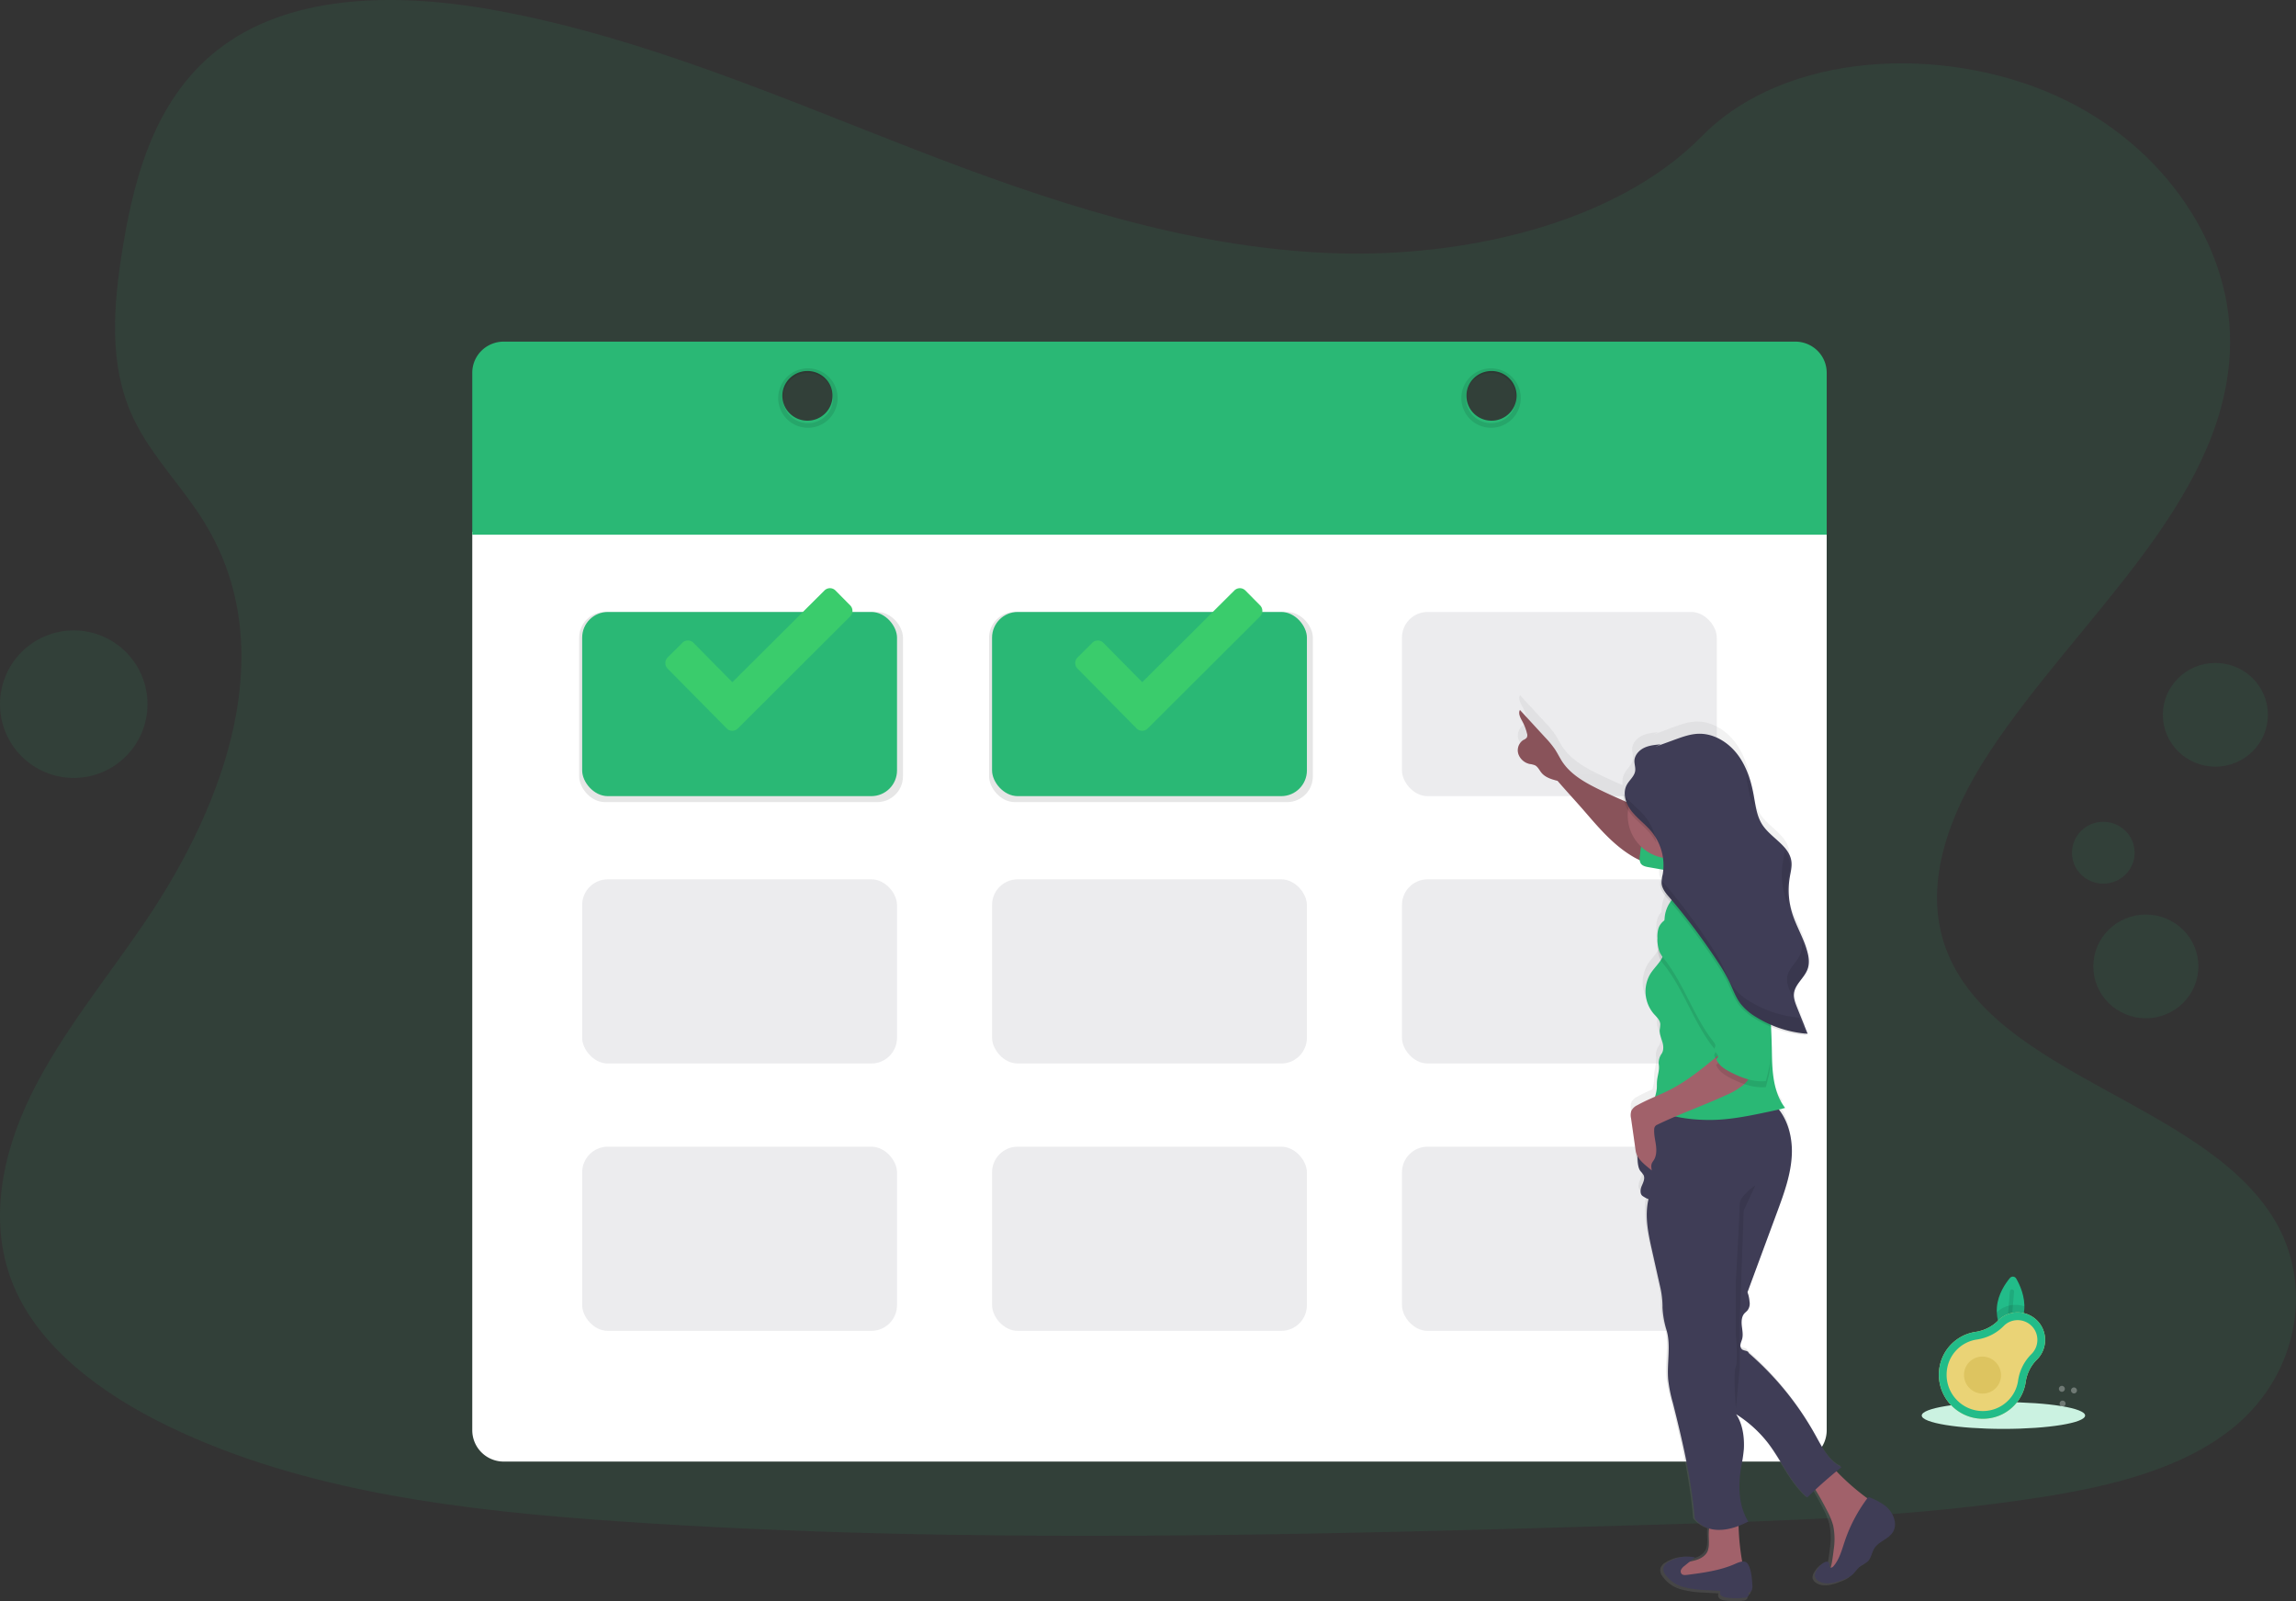 <svg width="773" height="539" viewBox="0 0 773 539" xmlns="http://www.w3.org/2000/svg"><rect x="0" y="0" width="773" height="539" fill="#333333" stroke="none"/><defs><linearGradient x1="50.03%" y1="99.998%" x2="50.03%" y2="-.004%" id="a"><stop stop-color="gray" stop-opacity=".25" offset="0%"/><stop stop-color="gray" stop-opacity=".12" offset="54%"/><stop stop-color="gray" stop-opacity=".1" offset="100%"/></linearGradient></defs><g fill="none" fill-rule="evenodd"><path d="M449.116 85.242c-49.552-1.719-96.748-17.71-141.82-35.2-45.07-17.49-89.71-36.87-138.084-46.135-31.105-5.965-66.685-6.807-91.752 9.861-24.122 16.039-31.914 43.726-36.108 69.42-3.152 19.332-5.003 39.67 3.632 57.77 5.996 12.56 16.646 23.12 23.985 35.152 25.623 41.876 7.538 93.504-20.257 134.394-13.02 19.175-28.138 37.473-38.184 57.887C.482 388.805-4.151 412.2 4.682 433.058c8.717 20.64 29.468 36.144 51.993 47.053 45.667 22.113 99.524 28.454 152.037 32.043 116.252 7.943 233.127 4.506 349.687 1.061 43.131-1.28 86.462-2.568 128.895-9.238 23.567-3.698 47.894-9.587 65.006-23.756 21.716-18.004 27.103-48.492 12.547-71.07-24.41-37.87-91.903-47.252-108.96-87.916-9.395-22.366.254-47.286 13.904-68.03 29.276-44.512 78.349-83.546 80.932-134.42 1.782-34.926-21.812-69.934-58.29-86.465-38.239-17.326-91.252-15.148-119.465 13.539-29.05 29.536-80.096 40.897-123.852 39.383z" fill="#2AB875" fill-rule="nonzero" opacity=".1"/><path d="M159 179v302.442c0 2.8 1.114 5.486 3.098 7.466a10.589 10.589 0 0 0 7.48 3.092h434.844c5.842 0 10.578-4.727 10.578-10.558V179H159z" fill="#FFF" fill-rule="nonzero"/><rect fill="#000" fill-rule="nonzero" opacity=".1" x="195" y="206" width="109" height="64" rx="8.65"/><rect fill="#000" fill-rule="nonzero" opacity=".1" x="333" y="206" width="109" height="64" rx="8.65"/><rect fill="#2AB875" fill-rule="nonzero" x="196" y="206" width="106" height="62" rx="8.65"/><rect fill="#444053" fill-rule="nonzero" opacity=".1" transform="rotate(-180 525 237)" x="472" y="206" width="106" height="62" rx="8.65"/><rect fill="#2AB875" fill-rule="nonzero" transform="rotate(-180 387 237)" x="334" y="206" width="106" height="62" rx="8.65"/><rect fill="#444053" fill-rule="nonzero" opacity=".1" x="196" y="296" width="106" height="62" rx="8.65"/><rect fill="#444053" fill-rule="nonzero" opacity=".1" transform="rotate(-180 525 327)" x="472" y="296" width="106" height="62" rx="8.65"/><rect fill="#444053" fill-rule="nonzero" opacity=".1" transform="rotate(-180 387 327)" x="334" y="296" width="106" height="62" rx="8.65"/><rect fill="#444053" fill-rule="nonzero" opacity=".1" x="196" y="386" width="106" height="62" rx="8.65"/><rect fill="#444053" fill-rule="nonzero" opacity=".1" transform="rotate(-180 525 417)" x="472" y="386" width="106" height="62" rx="8.65"/><rect fill="#444053" fill-rule="nonzero" opacity=".1" transform="rotate(-180 387 417)" x="334" y="386" width="106" height="62" rx="8.65"/><path d="M159 125.482V180h456v-54.518a10.424 10.424 0 0 0-3.096-7.411 10.631 10.631 0 0 0-7.482-3.071H169.578a10.631 10.631 0 0 0-7.482 3.07 10.424 10.424 0 0 0-3.096 7.412zm112.85 16.128c-4.665 0-8.446-3.744-8.446-8.363 0-4.618 3.781-8.362 8.445-8.362s8.445 3.744 8.445 8.362c0 4.619-3.78 8.363-8.445 8.363zm230.3 0c-4.663 0-8.444-3.744-8.444-8.363 0-4.618 3.78-8.362 8.445-8.362 4.664 0 8.445 3.744 8.445 8.362 0 2.22-.892 4.35-2.479 5.918a8.487 8.487 0 0 1-5.98 2.445h.014z" fill="#2AB875" fill-rule="nonzero"/><path d="M272.007 124A10 10 0 1 0 282 134a9.993 9.993 0 0 0-9.993-10zm0 18.46a8.46 8.46 0 1 1 0-16.92 8.46 8.46 0 0 1 0 16.92zM502 124c-5.523 0-10 4.477-10 10s4.477 10 10 10 10-4.477 10-10-4.477-10-10-10zm0 18.46a8.46 8.46 0 1 1 0-16.92 8.46 8.46 0 0 1 0 16.92z" fill="#000" fill-rule="nonzero" opacity=".1"/><path d="M633.814 507.176a21.94 21.94 0 0 0-5.088-2.862 1.049 1.049 0 0 0-.446-.116 78.3 78.3 0 0 1-10.492-9.044c.686-.55 1.317-1.084 1.989-1.613-4.115-1.962-6.398-6.457-8.62-10.512a103.7 103.7 0 0 0-22.863-28.505c-.226-.872-1.55-.686-2.256-1.249a1.812 1.812 0 0 1-.5-1.75c.109-.631.397-1.214.555-1.832.377-1.448.048-2.971-.117-4.46-.164-1.49-.096-3.15.892-4.262.315-.363.72-.645 1.028-1.015a3.872 3.872 0 0 0 .686-3.081 10.944 10.944 0 0 0-.686-3.122c3.36-9.15 6.718-18.315 10.074-27.496 2.352-6.41 4.725-12.956 4.965-19.79.192-5.49-1.22-11.192-4.54-15.385a40.896 40.896 0 0 0 1.804-.467c-3.923-5.201-4.348-12.09-4.45-18.644a281.333 281.333 0 0 0-.337-9.805c1.138.5 2.29.947 3.47 1.33l1.097.337c1.782.522 3.6.912 5.438 1.167.81.116 1.632.205 2.448.26-1.18-2.955-2.356-5.915-3.531-8.88a12.138 12.138 0 0 1-1.097-4.164v-.275c0-.164 0-.33.034-.494.047-.393.136-.78.267-1.153.061-.184.132-.365.213-.542.244-.54.538-1.057.878-1.544.246-.377.52-.74.795-1.111a15.174 15.174 0 0 0 2.462-3.987c.241-.734.368-1.5.377-2.271a11.185 11.185 0 0 0-.206-2.334 18.737 18.737 0 0 0-.637-2.436l-.083-.247c-.075-.233-.15-.46-.233-.686l-.082-.233c-.09-.247-.178-.487-.274-.734l-.055-.144c-1.31-3.37-3.052-6.581-4.115-10.046-.28-.923-.508-1.86-.686-2.807-.048-.24-.082-.487-.123-.727-.041-.24-.062-.412-.09-.618-.027-.206-.06-.48-.088-.72l-.062-.687c0-.22-.034-.439-.048-.686 0-.418-.041-.837-.048-1.256v-.446-.953-.508c0-.316.048-.631.075-.94 0-.151 0-.302.048-.446.046-.458.108-.915.186-1.373.068-.405.144-.816.226-1.228.248-1.127.377-2.277.384-3.431 0-.22 0-.446-.048-.686-.048-.24-.055-.37-.09-.55a1.373 1.373 0 0 1 0-.164c0-.123-.061-.247-.088-.37-.028-.124-.035-.117-.055-.172-.02-.055-.076-.24-.117-.357-.041-.116-.034-.103-.055-.158a6.34 6.34 0 0 0-.15-.363l-.049-.124a10.109 10.109 0 0 0-1.138-1.866c-2.256-2.965-6.007-5.222-8.071-8.489a18.906 18.906 0 0 1-2.311-6.862c-.103-.549-.192-1.097-.288-1.64-.096-.542-.178-1.077-.274-1.612-.062-.33-.124-.686-.192-.988l-.042-.213c-.054-.26-.11-.528-.171-.79l-.041-.184c-.062-.275-.124-.55-.192-.824l-.041-.144a39.901 39.901 0 0 0-.22-.865.57.57 0 0 1 0-.102c-.082-.302-.171-.604-.26-.906v-.062a37.099 37.099 0 0 0-.624-1.887c-.124-.323-.24-.645-.37-.96a25.394 25.394 0 0 0-3.47-6.177c-3.141-4.034-7.996-6.93-13.03-6.738-2.702.103-5.294 1.05-7.838 1.99l-6.604 2.436 1.845-.85c-1.92.17-3.881.35-5.616 1.2-1.735.85-3.203 2.518-3.258 4.467-.034 1.132.412 2.258.268 3.383-.24 1.86-1.948 3.122-2.832 4.77a6.138 6.138 0 0 0-.686 3.224v.439a.604.604 0 0 0 0 .11v.22a218.819 218.819 0 0 1-8.23-3.767c-4.532-2.23-9.12-4.852-11.945-9.079-.905-1.372-1.605-2.854-2.503-4.213a33.344 33.344 0 0 0-3.429-4.117L511.723 234c-.645 1.215.185 2.649.837 3.856a16.564 16.564 0 0 1 1.556 4.022c.166.457.152.96-.04 1.406-.307.368-.704.65-1.153.817a4.118 4.118 0 0 0-1.735 4.714 5.213 5.213 0 0 0 3.888 3.39c.594.068 1.177.21 1.735.425 1.015.501 1.495 1.668 2.222 2.54 1.324 1.591 3.429 2.188 5.438 2.71 3.114 3.595 6.35 7.04 9.464 10.636 4.71 5.441 9.531 10.979 15.676 14.657.638.384 1.289.741 1.947 1.07 0 .11 0 .22-.034.33a3.721 3.721 0 0 0 .295 2.402c.549.871 1.68 1.132 2.688 1.31l4.65.83a15.902 15.902 0 0 1-.227 1.798c-.062.364-.137.72-.206 1.085l-.082.466v.069c0 .02 0 .247-.048.377s0 .09 0 .13v.913c.158 1.826 1.372 3.335 2.585 4.728l.652.79a10.982 10.982 0 0 0-2.12 4.446 15.106 15.106 0 0 0-.3 3.095 5.373 5.373 0 0 0-1.372 2.14 9.791 9.791 0 0 0-.357 3.466v1.372c-.08 1.64.192 3.277.796 4.804.061.123.13.233.192.35-1.029 2.017-2.743 3.588-3.97 5.49a11.919 11.919 0 0 0 1.09 13.64c.939 1.085 2.146 2.128 2.256 3.57-.017.652-.081 1.304-.192 1.948-.11 1.55.603 3.02.987 4.522.322 1.249.336 2.745-.377 3.747a5.492 5.492 0 0 0-.94 3.595c.35 1.942-.452 3.884-.59 5.854-.061.844 0 1.701-.075 2.545a14.357 14.357 0 0 1-.5 2.388c0 .083-.042.172-.069.261-1.694.748-3.374 1.523-4.992 2.422a4.383 4.383 0 0 0-2.057 1.894 4.861 4.861 0 0 0-.11 2.608l1.46 10.17-.253-.11c.114 1.665.233 3.337.356 5.016.09 1.27.206 2.614.96 3.63.384.41.73.853 1.036 1.324.576 1.167-.11 2.525-.617 3.72-.508 1.193-.686 2.888.432 3.533a9.112 9.112 0 0 0 1.872 1.002c-1.372 5.723-.11 11.72 1.166 17.464.973 4.391 1.95 8.778 2.928 13.161.382 1.862.598 3.754.644 5.654v.824c.138 2.613.599 5.2 1.372 7.699 1.522 5.133.062 11.295.542 16.887.319 2.69.855 5.35 1.604 7.953 3.312 13.148 6.268 26.035 7.406 39.553a9.93 9.93 0 0 0 4.746 3.314c-.137 1.66.048 3.562 0 4.53a7.827 7.827 0 0 1-.37 2.36c-.583 1.523-2.058 2.518-3.587 3.053-.48.165-.967.295-1.46.412l.548-.467a12.24 12.24 0 0 0-9.127 1.606 3.616 3.616 0 0 0-1.804 2.127 3.433 3.433 0 0 0 .63 2.464 11.226 11.226 0 0 0 6.344 4.508 33.252 33.252 0 0 0 7.818 1.091l4.841.281a1.332 1.332 0 0 0 .316 1.723c.518.379 1.134.603 1.776.645 1.978.294 3.986.324 5.973.089a2.337 2.337 0 0 0 1.371-.494.885.885 0 0 0 0-1.31 1.447 1.447 0 0 0 1.317-.961 3.9 3.9 0 0 0 .178-1.736c-.13-2.258-.33-5.538-1.502-7.549a1.913 1.913 0 0 0-2.119-.933 82.396 82.396 0 0 1-1.371-12.173 29.704 29.704 0 0 0 3.524-1.592c-3.367-5.442-3.428-12.352-2.4-18.678.408-1.998.708-4.016.899-6.046.226-4.048-.384-8.632-2.627-11.98a42.849 42.849 0 0 1 10.698 9.688c4.738 6.176 7.625 13.656 13.434 18.802.763-.746 1.536-1.487 2.318-2.223a110.881 110.881 0 0 1 3.476 6.36 24.205 24.205 0 0 1 2.016 5.017c.535 2.665.598 5.404.186 8.09a88.35 88.35 0 0 1-.583 4.262 11.603 11.603 0 0 1-.419 1.784 1.236 1.236 0 0 0-.13-.535c-.363-.639-1.371-.35-1.92.089a8.48 8.48 0 0 0-2.366 2.745 2.959 2.959 0 0 0-.425 1.75c.18.747.682 1.375 1.372 1.715 2.544 1.489 5.74.412 8.469-.686a9.934 9.934 0 0 0 2.14-1.078c1.37-.988 2.118-2.614 3.483-3.575a20.18 20.18 0 0 0 2.105-1.331c1.269-1.16 1.371-3.115 2.297-4.584 1.536-2.532 4.972-3.184 6.316-5.867 1.557-2.964-.26-6.704-2.606-8.64z" fill="url(#a)" fill-rule="nonzero"/><path d="M575.342 519.674a7.66 7.66 0 0 1-.382 2.35c-.585 1.514-2.089 2.503-3.635 3.035-1.545.533-3.188.692-4.761 1.155a4.187 4.187 0 0 0-1.86.954c-1.392 1.383-.556 3.871 1.073 4.901 1.629 1.03 3.704.996 5.639.865a74.762 74.762 0 0 0 12.197-1.722c1.448-.339 3.14-1.002 3.37-2.461a4.01 4.01 0 0 0-.112-1.383 81.176 81.176 0 0 1-1.566-15.023c0-.331-8.076-.546-8.828-.062-1.685 1.1-1.044 5.69-1.135 7.39zM611.51 501.985a106.683 106.683 0 0 1 3.68 6.657 23.648 23.648 0 0 1 2 4.933c.527 2.62.589 5.314.183 7.957a82.47 82.47 0 0 1-.585 4.194c-.224 1.368-.585 2.92-1.748 3.708 1.05.626 2.326.74 3.47.308a9.982 9.982 0 0 0 3.053-1.882c5.83-4.837 10.203-11.863 10.42-19.464a3.101 3.101 0 0 0-.32-1.724 3.408 3.408 0 0 0-1.02-.917 78.503 78.503 0 0 1-12.06-10.187 1.475 1.475 0 0 0-.883-.568c-.279.002-.552.08-.79.226-2.237 1.129-5.978 2.736-6.91 5.302.637.323 1.163.83 1.51 1.457z" fill="#A1616A" fill-rule="nonzero"/><path d="M583.326 526.804c-4.845 1.96-10.094 2.665-15.337 3.338-.673.079-1.393.13-1.837-.326a1.327 1.327 0 0 1-.12-1.53 4.03 4.03 0 0 1 1.123-1.201l3.48-2.829a12.423 12.423 0 0 0-8.843 1.477 3.45 3.45 0 0 0-1.764 1.96c-.112.821.11 1.653.62 2.319a10.999 10.999 0 0 0 6.218 4.233c2.505.63 5.077.974 7.665 1.025l4.71.262c-.336.539-.2 1.237.316 1.62a3.428 3.428 0 0 0 1.75.62c1.94.275 3.908.301 5.855.079.489-.008.961-.17 1.346-.464a.813.813 0 0 0 .283-.614.813.813 0 0 0-.283-.614 1.417 1.417 0 0 0 1.292-.908c.18-.523.24-1.079.175-1.627-.128-2.116-.323-5.226-1.474-7.075-1.15-1.849-3.546-.398-5.175.255zM634.76 506.932a22.423 22.423 0 0 0-5.148-2.808.618.618 0 0 0-.93.233 51.734 51.734 0 0 0-7.583 14.395c-.993 2.938-1.777 6.067-3.789 8.445-.263.314-.694.635-1.054.45-.52-.26-.202-1.086-.493-1.585-.36-.628-1.346-.341-1.936.09a8.235 8.235 0 0 0-2.386 2.732 2.7 2.7 0 0 0-.43 1.715c.175.73.67 1.346 1.352 1.68 2.574 1.47 5.808.41 8.562-.683a9.858 9.858 0 0 0 2.158-1.058c1.387-.964 2.144-2.57 3.524-3.505a20.36 20.36 0 0 0 2.13-1.312c1.277-1.141 1.388-3.061 2.318-4.51 1.554-2.48 5.03-3.122 6.39-5.759 1.52-2.945-.312-6.62-2.685-8.52zM595.895 370.501c5.36 4.04 7.61 11.224 7.372 17.949-.24 6.724-2.592 13.175-4.924 19.482-3.34 9.026-6.678 18.049-10.01 27.07.372.99.601 2.027.682 3.081a3.8 3.8 0 0 1-.682 3.027c-.313.363-.682.644-1.023 1-.982 1.096-1.043 2.74-.886 4.198.157 1.458.49 2.965.116 4.39-.157.609-.443 1.184-.552 1.8a1.792 1.792 0 0 0 .497 1.726c.682.548 2.046.37 2.244 1.233a102.265 102.265 0 0 1 22.707 28.076c2.209 3.993 4.439 8.416 8.564 10.347a149.723 149.723 0 0 0-11.544 10.197c-5.762-5.067-8.633-12.443-13.338-18.49a42.338 42.338 0 0 0-10.624-9.539c2.23 3.294 2.837 7.814 2.612 11.793a54.94 54.94 0 0 1-.893 5.95c-1.057 6.232-.962 13.012 2.386 18.394-3.573 1.863-7.678 3.246-11.667 2.691a9.919 9.919 0 0 1-6.355-3.643c-1.132-13.312-4.091-26.022-7.358-38.944a48.053 48.053 0 0 1-1.588-7.882c-.478-5.478.975-11.573-.546-16.627a31.12 31.12 0 0 1-1.364-7.574v-.815a31.161 31.161 0 0 0-.64-5.56l-2.905-12.956c-1.269-5.664-2.537-11.567-1.167-17.202a9.09 9.09 0 0 1-1.854-.98c-1.112-.637-.934-2.3-.43-3.478.505-1.178 1.18-2.514.614-3.664a8.938 8.938 0 0 0-1.03-1.308c-.75-1-.866-2.322-.954-3.568l-.355-4.944a9.648 9.648 0 0 1 4.855 4.266c-2.687-4.177-1.364-10.135.62-14.696a6.675 6.675 0 0 1 6.26-4.978c10.93-1.876 24.282-6.526 33.16.178z" fill="#3F3D56" fill-rule="nonzero"/><path d="M591 399s-5.272 3.57-5.272 6.244-1.338 26.742-1.338 26.742v16.967s.876 8.919 0 11.145c-.877 2.226 0 12.481 0 13.818 0 1.338 1.338-13.818 1.338-13.818v-16.072l1.338-36.556L591 399z" fill="#000" fill-rule="nonzero" opacity=".1"/><path d="M560 275.052l-3.132-1.244c-6.402-2.613-12.81-5.233-19.006-8.297-4.504-2.23-9.07-4.865-11.874-9.069-.901-1.39-1.597-2.849-2.491-4.218a33.505 33.505 0 0 0-3.412-4.12L511.718 239c-.641 1.216.178 2.648.833 3.85a16.86 16.86 0 0 1 1.549 4.023c.16.452.144.95-.048 1.39a2.656 2.656 0 0 1-1.14.82c-1.567.979-2.28 2.919-1.726 4.705a5.181 5.181 0 0 0 3.862 3.39c.59.07 1.17.213 1.727.425 1.01.507 1.488 1.667 2.211 2.536 1.317 1.591 3.412 2.196 5.405 2.71 3.098 3.593 6.312 7.033 9.41 10.625 4.682 5.435 9.473 10.966 15.587 14.65a22.594 22.594 0 0 0 7.036 2.876A117.911 117.911 0 0 1 560 275.052z" fill="#A1616A" fill-rule="nonzero"/><path d="M560 275.052l-3.132-1.244c-6.402-2.613-12.81-5.233-19.006-8.297-4.504-2.23-9.07-4.865-11.874-9.069-.901-1.39-1.597-2.849-2.491-4.218a33.505 33.505 0 0 0-3.412-4.12L511.718 239c-.641 1.216.178 2.648.833 3.85a16.86 16.86 0 0 1 1.549 4.023c.16.452.144.95-.048 1.39a2.656 2.656 0 0 1-1.14.82c-1.567.979-2.28 2.919-1.726 4.705a5.181 5.181 0 0 0 3.862 3.39c.59.07 1.17.213 1.727.425 1.01.507 1.488 1.667 2.211 2.536 1.317 1.591 3.412 2.196 5.405 2.71 3.098 3.593 6.312 7.033 9.41 10.625 4.682 5.435 9.473 10.966 15.587 14.65a22.594 22.594 0 0 0 7.036 2.876A117.911 117.911 0 0 1 560 275.052z" fill="#000" fill-rule="nonzero" opacity=".15"/><path d="M555.09 291.928c-1.017-.18-2.158-.428-2.711-1.298a3.63 3.63 0 0 1-.297-2.38c.55-5.201 1.71-10.32 3.457-15.25 1.542 2.85 4.577 4.513 7.454 6.01a55.372 55.372 0 0 0 8.007 3.644c-.691-.221-2.386 10.392-3.34 11.04-1.203.842-4.107-.297-5.442-.524l-7.128-1.242z" fill="#2AB875" fill-rule="nonzero"/><circle fill="#A1616A" fill-rule="nonzero" cx="562.5" cy="274.5" r="14.5"/><path d="M560 286.983s9.485 8.116 5.42 13.526c-4.065 5.41-6.328 9.022-.908 9.475 5.42.453 23.488-9.022 23.488-9.022s-16.713-13.526-14.003-21.641c2.71-8.116-13.997 7.662-13.997 7.662z" fill="#FBBEBE" fill-rule="nonzero"/><path d="M568.939 299.105a11.157 11.157 0 0 0-8.264 8.297c-1.061 4.84 1.191 10.253-.931 14.71-1 2.118-2.855 3.704-4.108 5.693a11.604 11.604 0 0 0 1.082 13.403c.938 1.066 2.143 2.098 2.252 3.506-.016.642-.08 1.282-.191 1.914-.11 1.524.602 2.973.986 4.45.321 1.223.335 2.693-.377 3.677a5.318 5.318 0 0 0-.931 3.534c.342 1.913-.459 3.82-.596 5.755-.061.833 0 1.667-.075 2.501-.1.794-.265 1.578-.493 2.345l-1.205 4.435c6.531 2.79 13.474 3.794 20.54 3.664 6.325-.123 12.562-1.429 18.751-2.734 1.883-.396 3.766-.793 5.621-1.305-3.916-5.113-4.334-11.886-4.443-18.318a272.992 272.992 0 0 0-2.403-32.056c1.896-3.575 2.738-7.56 3.519-11.53.35-1.6.497-3.237.438-4.874-.192-3.417-1.767-6.664-3.307-9.76-1.41-2.83-2.937-5.81-6.08-7.033a4.84 4.84 0 0 0-4.676.512c-2.375 1.791-1.67 4.88-2.28 7.519-.8 3.417-3.957 5.871-7.318 6.835a23.83 23.83 0 0 1-7.695.717 1.365 1.365 0 1 1-.972-2.242c1.102-1.216 2.21-2.453 3.156-3.615z" fill="#2AB875" fill-rule="nonzero"/><path d="M578.797 355c-5.27 4.38-10.602 8.803-16.686 11.903-3.57 1.818-7.364 3.161-10.84 5.117a4.356 4.356 0 0 0-2.032 1.874 4.703 4.703 0 0 0-.108 2.583l1.545 10.828c.426 2.934 3.197 4.821 5.42 6.695-.123-.985-.32-1.75.141-2.624.16-.274.334-.538.522-.792.949-1.46.982-3.355.752-5.09-.23-1.736-.677-3.445-.59-5.222a1.719 1.719 0 0 1 .719-1.515c7.567-3.7 15.717-6.537 23.365-10.05a24.656 24.656 0 0 0 5.67-3.272 8.898 8.898 0 0 0 3.293-5.558c.071-.29.022-.596-.135-.848a1.128 1.128 0 0 0-.576-.344c-3.428-1.267-7.046-2.431-10.46-3.685z" fill="#A1616A" fill-rule="nonzero"/><path d="M564.747 310.037c-2.66.45-5.458 1.832-6.361 4.39a9.785 9.785 0 0 0-.358 3.457 11.274 11.274 0 0 0 .806 4.791c.453.838.994 1.626 1.613 2.35 6.367 8.187 9.565 18.467 15.768 26.784.55.733 1.557 1.687 1.247 2.552a6.192 6.192 0 0 0-.296.691c-.058.454.113.907.454 1.21.331.304.588.68.752 1.1.117.435-.173 1.002-.62.967.744 2.31 3.025 3.658 5.189 4.75 3.597 1.818 7.58 3.25 11.584 2.855.752-3.021 1.8-6.436 1.379-9.513a24.75 24.75 0 0 0-2.309-6.748l-2.695-5.904c-2.294-5.04-4.61-10.115-7.808-14.63a22.136 22.136 0 0 1-2.887-4.666c-.82-2.137-3.074-3.637-4.438-5.47-2.027-2.765-4.135-5.53-6.85-7.528-1.09-.844-2.84-1.66-4.17-1.438z" fill="#000" fill-rule="nonzero" opacity=".1"/><path d="M564.746 308.037c-2.66.45-5.458 1.832-6.36 4.384a9.843 9.843 0 0 0-.359 3.457 11.277 11.277 0 0 0 .806 4.792c.454.838.994 1.626 1.613 2.35 6.368 8.188 9.566 18.47 15.768 26.788.552.733 1.558 1.687 1.248 2.551a6.193 6.193 0 0 0-.297.692c-.057.454.113.907.455 1.21.33.304.588.68.751 1.1.117.435-.172 1.002-.62.967.744 2.31 3.025 3.658 5.19 4.75 3.597 1.82 7.58 3.25 11.584 2.856.752-3.021 1.8-6.437 1.379-9.514a24.754 24.754 0 0 0-2.309-6.749l-2.695-5.905c-2.295-5.04-4.61-10.116-7.808-14.631a22.028 22.028 0 0 1-2.888-4.674c-.82-2.13-3.073-3.63-4.438-5.463-2.026-2.766-4.135-5.532-6.85-7.53-1.089-.837-2.84-1.653-4.17-1.431z" fill="#2AB875" fill-rule="nonzero"/><path d="M559.117 250.565c-1.912.165-3.879.343-5.606 1.18-1.727.837-3.2 2.484-3.255 4.405 0 1.118.41 2.23.267 3.335-.24 1.838-1.947 3.08-2.824 4.706-1.535 2.827-.342 6.422 1.645 8.92 1.988 2.497 4.681 4.418 6.723 6.902a17.853 17.853 0 0 1 3.715 14.354 11.401 11.401 0 0 0-.363 2.998c.158 1.797 1.37 3.286 2.577 4.659a215.2 215.2 0 0 1 16.257 21.653 58.52 58.52 0 0 1 4.002 6.861c1.165 2.457 2.056 5.078 3.674 7.253a19.134 19.134 0 0 0 5.393 4.63A38.063 38.063 0 0 0 608.593 348l-3.53-8.762c-.623-1.557-1.267-3.197-1.061-4.864.39-3.156 3.57-5.228 4.605-8.234.685-1.934.377-4.068-.185-6.037-1.247-4.44-3.742-8.433-5.085-12.844a26.1 26.1 0 0 1-.768-11.946c.295-1.756.775-3.52.555-5.283-.65-5.365-6.936-7.931-9.842-12.48-1.877-2.923-2.24-6.525-2.871-9.942-.912-4.988-2.536-9.97-5.675-13.949-3.139-3.979-7.978-6.86-13.022-6.648-2.7.103-5.284 1.043-7.827 1.962l-6.606 2.409" fill="#3F3D56" fill-rule="nonzero"/><g opacity=".1" fill="#000" fill-rule="nonzero"><path d="M588.114 262.403c.568 3.074.925 6.298 2.363 9.044-.199-1.068-.363-2.143-.562-3.197a39.864 39.864 0 0 0-2.205-7.846c.171.664.288 1.328.404 1.999zM600.262 290.048a26.14 26.14 0 0 0 .767 11.926 30.81 30.81 0 0 0 1.123 3.08c-.57-3.024-.6-6.125-.089-9.16.295-1.752.774-3.512.555-5.271a8.214 8.214 0 0 0-1.78-4.108c-.103 1.191-.377 2.362-.576 3.533zM607.911 320.63a33.041 33.041 0 0 0-1.37-3.78 8.398 8.398 0 0 1-.26 3.958c-1.034 2.991-4.218 5.066-4.601 8.215-.206 1.664.431 3.3 1.061 4.854.233.582.466 1.17.685 1.752a5.64 5.64 0 0 1 0-.76c.39-3.149 3.568-5.216 4.602-8.215.74-1.93.445-4.06-.117-6.024zM589.032 337.053a19.173 19.173 0 0 1-5.39-4.628c-1.622-2.17-2.513-4.792-3.677-7.236a57.73 57.73 0 0 0-3.999-6.846 215.028 215.028 0 0 0-16.236-21.613c-.212-.24-.418-.486-.623-.733a7.036 7.036 0 0 0-.158 1.93c.158 1.794 1.37 3.28 2.575 4.65a214.755 214.755 0 0 1 16.243 21.606 58.374 58.374 0 0 1 4 6.846c1.163 2.45 2.054 5.066 3.67 7.236a19.111 19.111 0 0 0 5.389 4.621 38.067 38.067 0 0 0 17.256 5.566l-2.396-5.887a38.108 38.108 0 0 1-16.654-5.512zM553.8 274.788c-2.055-2.479-4.732-4.361-6.718-6.88-.178-.233-.35-.473-.52-.726a9.966 9.966 0 0 0 2.32 6.565c1.987 2.526 4.678 4.409 6.719 6.887.796.963 1.485 2.01 2.054 3.122a17.798 17.798 0 0 0-3.855-8.968z"/></g><path d="M286.224 203.767l-4.936-4.987a2.615 2.615 0 0 0-3.725 0l-30.998 30.86-13.112-13.271a2.606 2.606 0 0 0-3.697 0l-4.99 4.96a2.67 2.67 0 0 0 0 3.742l19.913 20.16a2.633 2.633 0 0 0 3.718 0l37.827-37.722a2.64 2.64 0 0 0 0-3.742zM424.224 203.767l-4.936-4.987a2.615 2.615 0 0 0-3.725 0l-30.998 30.86-13.112-13.271a2.606 2.606 0 0 0-3.697 0l-4.99 4.96a2.67 2.67 0 0 0 0 3.742l19.913 20.16a2.633 2.633 0 0 0 3.718 0l37.827-37.722a2.64 2.64 0 0 0 0-3.742z" fill="#3ACC6C" fill-rule="nonzero"/><ellipse fill="#CBF2E1" cx="674.5" cy="476.5" rx="27.5" ry="4.5"/><g transform="rotate(45 -179.213 1032.655)" fill-rule="nonzero"><path d="M10.942 5.564c2.844 3.358 3.62 7.686 3.83 10.043.078.885-.754 1.577-1.62 1.347-2.307-.613-6.474-2.122-9.318-5.48C.99 8.116.214 3.788.005 1.43-.073.546.76-.146 1.625.084c2.307.613 6.474 2.122 9.317 5.48z" fill="#22BC89"/><path d="M14.771 15.607c-.208-2.357-.985-6.685-3.829-10.043-.244-.289-.5-.563-.761-.825-2.985 1.462-5.06 4.469-5.162 7.966 2.724 2.508 6.13 3.717 8.132 4.249.867.23 1.699-.462 1.62-1.347z" fill="#000" opacity=".1"/><path d="M11.076 13.568a.702.702 0 0 1-.538-.248L3.164 4.612a.69.69 0 0 1 .086-.979.706.706 0 0 1 .988.086l7.375 8.707a.69.69 0 0 1-.087.98.702.702 0 0 1-.45.162z" fill="#000" opacity=".1"/><path d="M25.854 14.512v-.121c0-5.062-4.086-9.257-9.195-9.295-5.149-.037-9.335 4.087-9.335 9.18v.235c0 2.863-.964 5.627-2.67 7.938a14.484 14.484 0 0 0-2.84 8.867c.123 7.738 6.392 14.1 14.197 14.395 8.424.318 15.354-6.354 15.354-14.63 0-3.251-1.07-6.255-2.88-8.684a13.197 13.197 0 0 1-2.631-7.885z" fill="#EAD376"/><path d="M28.485 22.397a13.197 13.197 0 0 1-2.631-7.885v-.121c0-5.062-4.086-9.257-9.195-9.295-5.149-.037-9.335 4.087-9.335 9.18v.235c0 2.863-.964 5.627-2.67 7.938a14.484 14.484 0 0 0-2.84 8.867c.123 7.738 6.392 14.1 14.197 14.395 8.424.318 15.354-6.354 15.354-14.63 0-3.251-1.07-6.255-2.88-8.684zM25.187 39.6a12.136 12.136 0 0 1-8.597 3.528 12.132 12.132 0 0 1-8.685-3.636c-2.191-2.221-3.424-5.14-3.473-8.216a11.869 11.869 0 0 1 2.335-7.296c2.077-2.814 3.175-6.088 3.175-9.469v-.235c0-3.632 2.982-6.586 6.647-6.586h.05c3.638.027 6.597 3.033 6.597 6.7v.122c0 3.406 1.087 6.665 3.143 9.425a11.872 11.872 0 0 1 2.369 7.144c0 3.218-1.265 6.243-3.561 8.519z" fill="#22BC89"/><ellipse fill="#DDC460" cx="16.589" cy="31.082" rx="6.261" ry="6.204"/><g opacity=".3" transform="translate(37.959 12.228)" fill="#FFF"><ellipse cx="4.058" cy=".733" rx="1" ry="1"/><ellipse cx="4.478" cy="6.569" rx="1" ry="1"/><ellipse cx=".792" cy="3.234" rx="1" ry="1"/></g></g><g transform="translate(697 223)" fill="#2AB875" fill-rule="nonzero" opacity=".1"><ellipse cx="11.121" cy="64.05" rx="10.547" ry="10.411"/><ellipse cx="48.855" cy="17.618" rx="17.682" ry="17.455"/><ellipse cx="25.446" cy="102.314" rx="17.682" ry="17.455"/></g><circle cx="24.829" cy="25.041" r="24.829" transform="translate(0 212)" fill="#2AB875" fill-rule="nonzero" opacity=".1"/></g></svg>